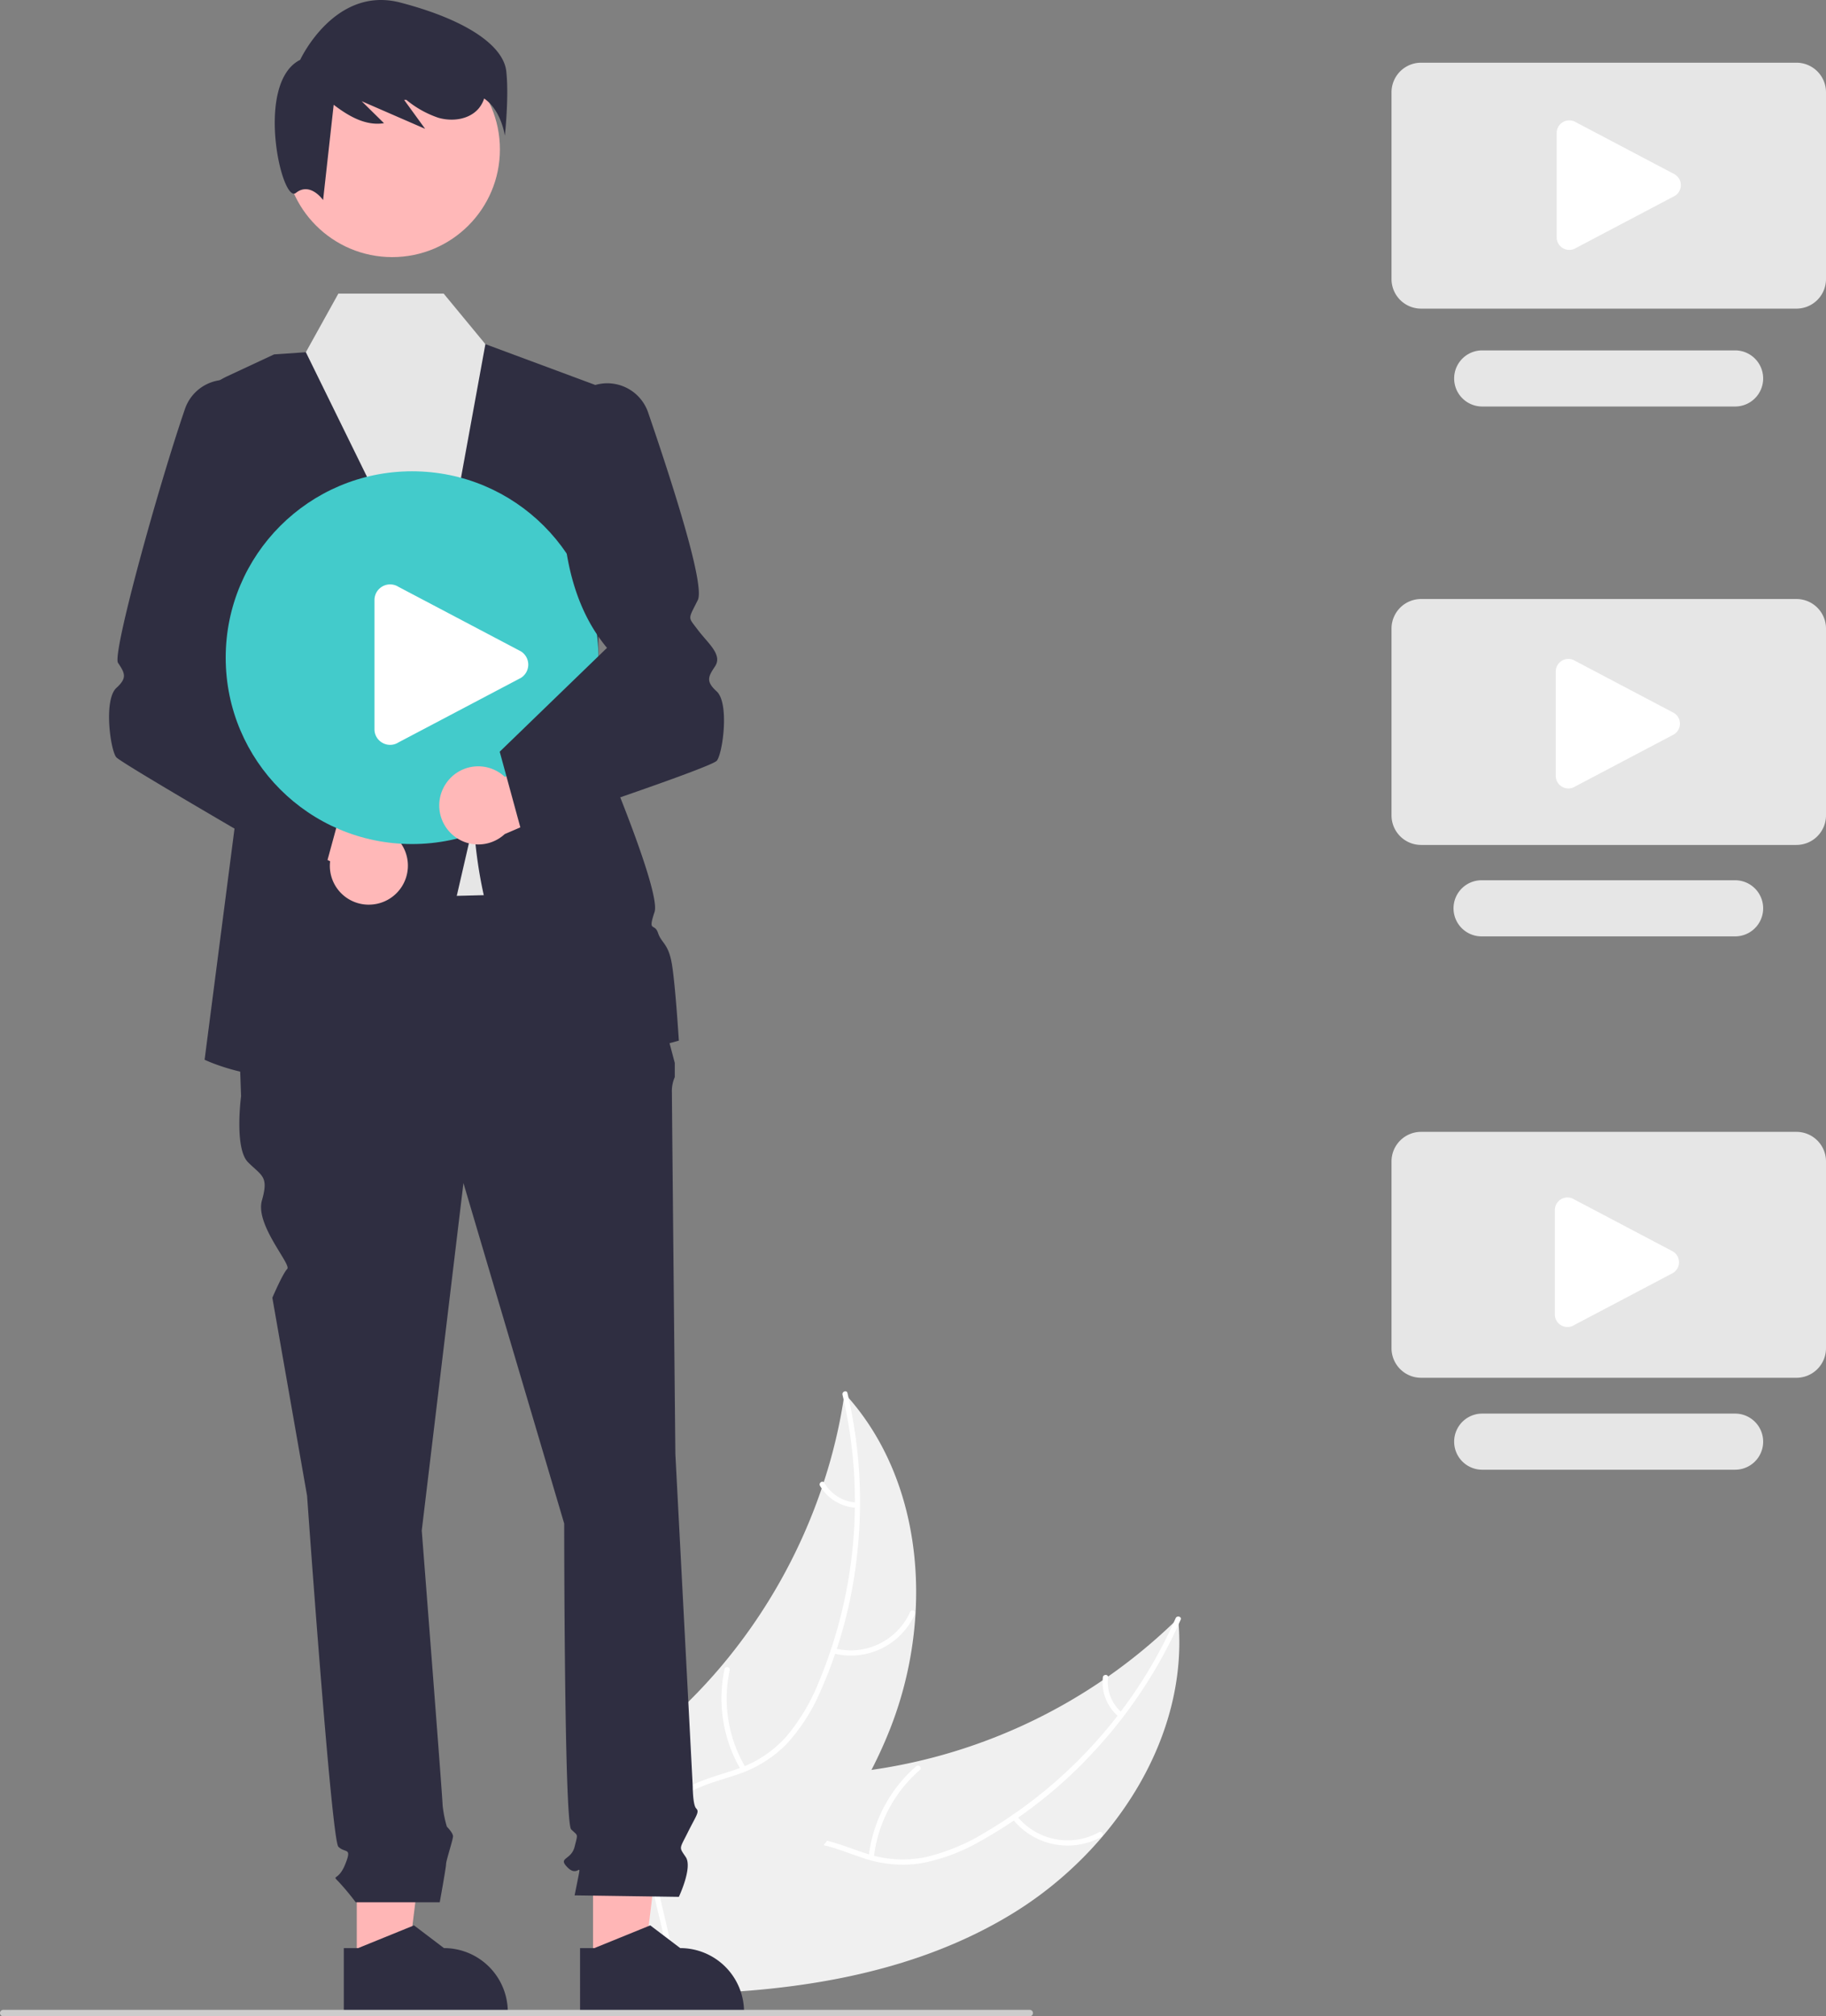 <svg id="aa157464-5fb7-4e60-a83b-086815c3c271" data-name="Layer 1" xmlns="http://www.w3.org/2000/svg" width="525.563" height="580.297" viewBox="0 0 525.563 580.297"><rect x="0" y="0" width="525.563" height="580.297" fill="#808080" stroke="none"/><path d="M628.771,710.508c29.148-17.886,50.884-50.871,47.544-84.905a157.564,157.564,0,0,1-98.484,44.761c-14.305,1.04-30.323.707-40.73,10.576-6.475,6.141-9.405,15.294-9.785,24.21-.38,8.916,1.525,17.754,3.418,26.475l-.582,2.15C564.349,733.443,599.623,728.395,628.771,710.508Z" transform="translate(-337.218 -159.851)" fill="#f0f0f0"/><path d="M675.598,625.577a134.675,134.675,0,0,1-55.145,61.845,57.996,57.996,0,0,1-16.804,6.914,33.263,33.263,0,0,1-17.469-1.147c-5.273-1.699-10.469-4.048-16.063-4.435a20.367,20.367,0,0,0-15.548,5.975c-5.176,4.94-8.268,11.446-11.07,17.913-3.112,7.18-6.23,14.687-12.311,19.903-.737.632.287,1.738,1.022,1.107,10.581-9.074,12.125-24.052,20.537-34.684,3.925-4.961,9.369-8.769,15.898-8.759,5.709.009,11.07,2.426,16.394,4.193a35.494,35.494,0,0,0,17.039,1.758,53.616,53.616,0,0,0,17.008-6.243,130.659,130.659,0,0,0,32.197-25.119,137.063,137.063,0,0,0,25.756-38.781c.39-.885-1.054-1.32-1.442-.44Z" transform="translate(-337.218 -159.851)" fill="#fff"/><path d="M628.588,683.278a20.206,20.206,0,0,0,25.634,5.242c.848-.47.158-1.81-.692-1.34a18.71,18.71,0,0,1-23.835-4.925c-.595-.766-1.699.261-1.107,1.023Z" transform="translate(-337.218 -159.851)" fill="#fff"/><path d="M588.74,694.403a38.945,38.945,0,0,1,13.221-25.114c.735-.635-.289-1.741-1.023-1.107a40.508,40.508,0,0,0-13.705,26.161c-.105.966,1.401,1.021,1.506.06Z" transform="translate(-337.218 -159.851)" fill="#fff"/><path d="M660.139,652.752a11.437,11.437,0,0,1-3.985-10.095c.118-.964-1.389-1.018-1.506-.06a12.816,12.816,0,0,0,4.383,11.177.779.779,0,0,0,1.065.042.757.757,0,0,0,.042-1.065Z" transform="translate(-337.218 -159.851)" fill="#fff"/><path d="M580.307,560.878c-.091.6-.181,1.2-.283,1.806a150.624,150.624,0,0,1-5.718,23.755c-.187.602-.386,1.21-.591,1.806a158.79,158.79,0,0,1-28.703,50.93,154.205,154.205,0,0,1-16.4,16.734c-8.125,7.117-17.501,14.188-22.649,23.305a26.454,26.454,0,0,0-1.463,2.929l23.074,50.757c.11.089.209.184.32.273l.829,2.069c.322-.245.651-.505.973-.75.187-.141.37-.294.557-.435.123-.098.246-.196.363-.277.041-.032.082-.065.112-.092.117-.081.217-.169.322-.245q2.762-2.178,5.503-4.402c.012-.005.012-.005.018-.022,13.894-11.333,26.964-23.926,37.707-38.102.323-.427.658-.858.971-1.308a147.146,147.146,0,0,0,12.781-20.329,130.088,130.088,0,0,0,5.436-11.987A108.174,108.174,0,0,0,600.722,624.26c1.336-22.574-4.562-45.324-19.278-62.111C581.067,561.72,580.695,561.302,580.307,560.878Z" transform="translate(-337.218 -159.851)" fill="#f0f0f0"/><path d="M579.714,561.285A134.675,134.675,0,0,1,572.919,643.866a57.995,57.995,0,0,1-9.254,15.638,33.263,33.263,0,0,1-14.638,9.602c-5.233,1.818-10.796,3.071-15.496,6.13a20.367,20.367,0,0,0-8.817,14.132c-1.158,7.061.29,14.116,1.946,20.967,1.838,7.606,3.869,15.478,2.153,23.304-.208.948,1.276,1.215,1.483.269,2.985-13.615-4.799-26.504-4.484-40.058.147-6.324,2.201-12.643,7.42-16.565,4.564-3.43,10.3-4.728,15.614-6.523a35.494,35.494,0,0,0,14.663-8.855,53.616,53.616,0,0,0,9.821-15.225,130.659,130.659,0,0,0,10.585-39.441,137.063,137.063,0,0,0-2.784-46.471c-.221-.942-1.636-.419-1.416.517Z" transform="translate(-337.218 -159.851)" fill="#fff"/><path d="M576.92,635.659a20.206,20.206,0,0,0,23.623-11.247c.394-.886-.964-1.54-1.359-.653a18.71,18.71,0,0,1-21.996,10.418c-.936-.254-1.199,1.231-.269,1.483Z" transform="translate(-337.218 -159.851)" fill="#fff"/><path d="M551.802,668.534a38.945,38.945,0,0,1-4.564-28.012c.205-.949-1.279-1.216-1.483-.269a40.508,40.508,0,0,0,4.808,29.14c.497.835,1.733-.029,1.239-.859Z" transform="translate(-337.218 -159.851)" fill="#fff"/><path d="M583.733,592.29a11.437,11.437,0,0,1-9.259-5.661c-.487-.841-1.722.024-1.239.859a12.816,12.816,0,0,0,10.229,6.285.779.779,0,0,0,.876-.607.757.757,0,0,0-.607-.876Z" transform="translate(-337.218 -159.851)" fill="#fff"/><polygon points="102.687 565.457 117.324 565.456 124.287 509 102.685 509.001 102.687 565.457" fill="#ffb6b6"/><path d="M436.172,720.53l4.12-0,16.085-6.541,8.621,6.54h.001a18.371,18.371,0,0,1,18.37,18.369v.597l-47.195.002Z" transform="translate(-337.218 -159.851)" fill="#2f2e41"/><polygon points="170.687 565.457 185.324 565.456 192.287 509 170.685 509.001 170.687 565.457" fill="#ffb6b6"/><path d="M504.172,720.53l4.12-0,16.085-6.541,8.621,6.54h.001a18.371,18.371,0,0,1,18.37,18.369v.597l-47.195.002Z" transform="translate(-337.218 -159.851)" fill="#2f2e41"/><polygon points="91.037 204.001 110.387 263.5 171.387 261.5 152.643 204.001 91.037 204.001" fill="#e6e6e6"/><path d="M519.606,416.351l-115,3,2,56s-2,15,2,19,6,4,4,11,8.567,18.433,7.283,19.717-4.283,8.283-4.283,8.283l10,57s7,99,9,101,4,0,2,5-4,3-2,5a73.65,73.65,0,0,1,5,6H463.783s1.823-10,1.823-11,2-7,2-8-1.768-2.768-1.768-2.768a32.899,32.899,0,0,1-1.232-6.232c0-2-6-79-6-79l12-100,29,98s0,86,2,88,2,1,1,5-5,3-2,6,4-2,3,3l-1,5,30,.429s4-8.429,2-11.429-1.88-2.181.56-7.091,3.44-5.909,2.44-6.909-1-6.319-1-6.319l-5-95.681s-1-101-1-104a9.975,9.975,0,0,1,.831-4.499v-4.072l-3.831-14.429Z" transform="translate(-337.218 -159.851)" fill="#2f2e41"/><path d="M509.106,270.851l-35-13-58,4-13.43,6.267a23.238,23.238,0,0,0-12.951,25.657l17.381,86.076-11,85s54.5,26.5,71.5-42.5l6-26s2,80,59,63c0,0-1-16-2-22s-3-6-4-9-3,0-1-6-16-48-16-48Z" transform="translate(-337.218 -159.851)" fill="#2f2e41"/><polygon points="125.387 177.5 88.033 101.369 97.387 84.5 127.698 84.5 139.705 99.047 125.387 177.5" fill="#e6e6e6"/><path d="M443.967,420.202a11.167,11.167,0,0,1-11.731-12.473l-35.682-17.365,17.741-10.511,31.164,18.102a11.227,11.227,0,0,1-1.493,22.248Z" transform="translate(-337.218 -159.851)" fill="#ffb8b8"/><path d="M370.68,377.79c-1.702-2.078-3.681-16.563.05-19.962,3.146-2.866,2.46-4.199.459-7.2-1.737-2.606,11.599-50.723,19.265-73.081a12.421,12.421,0,0,1,23.941,6.4c2.706,28.625-1.142,48.147-12.108,61.368l33.878,44.882L429.949,412.993S372.232,379.684,370.68,377.79Z" transform="translate(-337.218 -159.851)" fill="#2f2e41"/><circle cx="112.887" cy="43" r="31" fill="#ffb8b8"/><path d="M482.934,180.363c-.824-7.414-11.533-14.828-30.48-19.771-18.947-4.943-28.832,16.476-28.832,16.476-13.181,6.59-5.355,41.601-1.236,38.306,4.119-3.295,7.826,2.06,7.826,2.06l3.048-27.432c4.339,3.325,9.23,6.14,14.479,5.303l-6.425-6.326q9.134,3.974,18.267,7.948-3.024-4.161-6.047-8.321c.208-.007.417-.016.625-.024a28.972,28.972,0,0,0,9.245,5.169c3.996,1.145,8.783.526,11.521-2.602a8.499,8.499,0,0,0,1.638-2.947c4.971,3.405,5.96,10.695,5.96,10.695S483.758,187.777,482.934,180.363Z" transform="translate(-337.218 -159.851)" fill="#2f2e41"/><circle cx="118.602" cy="189.283" r="53.642" fill="#43cbcb"/><path d="M465.524,385.443a11.167,11.167,0,0,1,17.008-1.983l35.213-18.297-2.136,20.51L482.497,399.904A11.227,11.227,0,0,1,465.524,385.443Z" transform="translate(-337.218 -159.851)" fill="#ffb8b8"/><path d="M487.262,398.993l-6.217-22.795,30.878-29.882C500.958,333.095,497.11,313.573,499.816,284.948a12.421,12.421,0,0,1,23.941-6.4c7.666,22.358,16.37,49.881,14.296,54.027-.276.552-.526,1.044-.751,1.487-1.857,3.651-1.857,3.651-.049,6.0.226.293.477.62.753.989.7.933,1.455,1.811,2.184,2.659,2.35,2.732,4.569,5.312,2.832,7.918-2,3.001-2.687,4.333.459,7.2,3.731,3.399,1.752,17.884.05,19.962-1.551,1.894-46.727,17.022-55.767,20.035Z" transform="translate(-337.218 -159.851)" fill="#2f2e41"/><path d="M633.609,740.149H338.138a.919.919,0,0,1,0-1.839H633.609a.919.919,0,1,1,0,1.839Z" transform="translate(-337.218 -159.851)" fill="#ccc"/><path d="M854.282,248.677H746.229a8.509,8.509,0,0,1-8.5-8.5V186.397a8.51,8.51,0,0,1,8.5-8.5H854.282a8.51,8.51,0,0,1,8.5,8.5V240.177A8.509,8.509,0,0,1,854.282,248.677Z" transform="translate(-337.218 -159.851)" fill="#e6e6e6"/><path d="M836.53,276.848H763.741a8.076,8.076,0,0,1,0-16.151h72.789a8.076,8.076,0,1,1,0,16.151Z" transform="translate(-337.218 -159.851)" fill="#e6e6e6"/><path d="M854.282,403.033H746.229a8.51,8.51,0,0,1-8.5-8.5V340.753a8.51,8.51,0,0,1,8.5-8.5H854.282a8.51,8.51,0,0,1,8.5,8.5v53.78A8.51,8.51,0,0,1,854.282,403.033Z" transform="translate(-337.218 -159.851)" fill="#e6e6e6"/><path d="M836.53,429.349H763.741a8.076,8.076,0,1,1,0-16.151h72.789a8.076,8.076,0,1,1,0,16.151Z" transform="translate(-337.218 -159.851)" fill="#e6e6e6"/><path d="M854.282,556.388H746.229a8.51,8.51,0,0,1-8.5-8.5V494.109a8.509,8.509,0,0,1,8.5-8.5H854.282a8.509,8.509,0,0,1,8.5,8.5v53.78A8.51,8.51,0,0,1,854.282,556.388Z" transform="translate(-337.218 -159.851)" fill="#e6e6e6"/><path d="M836.53,582.848H763.741a8.076,8.076,0,0,1,0-16.151h72.789a8.076,8.076,0,1,1,0,16.151Z" transform="translate(-337.218 -159.851)" fill="#e6e6e6"/><path d="M449.504,374.23a4.5,4.5,0,0,1-2.171-.565A4.442,4.442,0,0,1,445,369.721V332.547a4.5,4.5,0,0,1,6.913-3.798l35.263,18.587a4.5,4.5,0,0,1,0,7.597L451.913,373.519A4.479,4.479,0,0,1,449.504,374.23Z" transform="translate(-337.218 -159.851)" fill="#fff"/><path d="M788.899,231.781a3.633,3.633,0,0,1-1.753-.457,3.586,3.586,0,0,1-1.884-3.184V198.127a3.633,3.633,0,0,1,5.581-3.067L819.315,210.067a3.633,3.633,0,0,1,0,6.133l-28.471,15.007A3.616,3.616,0,0,1,788.899,231.781Z" transform="translate(-337.218 -159.851)" fill="#fff"/><path d="M788.636,386.781a3.633,3.633,0,0,1-1.753-.457A3.586,3.586,0,0,1,785,383.141V353.127a3.633,3.633,0,0,1,5.581-3.067l28.471,15.007a3.633,3.633,0,0,1,0,6.133l-28.471,15.007A3.616,3.616,0,0,1,788.636,386.781Z" transform="translate(-337.218 -159.851)" fill="#fff"/><path d="M788.374,541.781a3.633,3.633,0,0,1-1.753-.457,3.586,3.586,0,0,1-1.884-3.184V508.127a3.633,3.633,0,0,1,5.581-3.067l28.471,15.007a3.633,3.633,0,0,1,0,6.133l-28.471,15.007A3.616,3.616,0,0,1,788.374,541.781Z" transform="translate(-337.218 -159.851)" fill="#fff"/></svg>